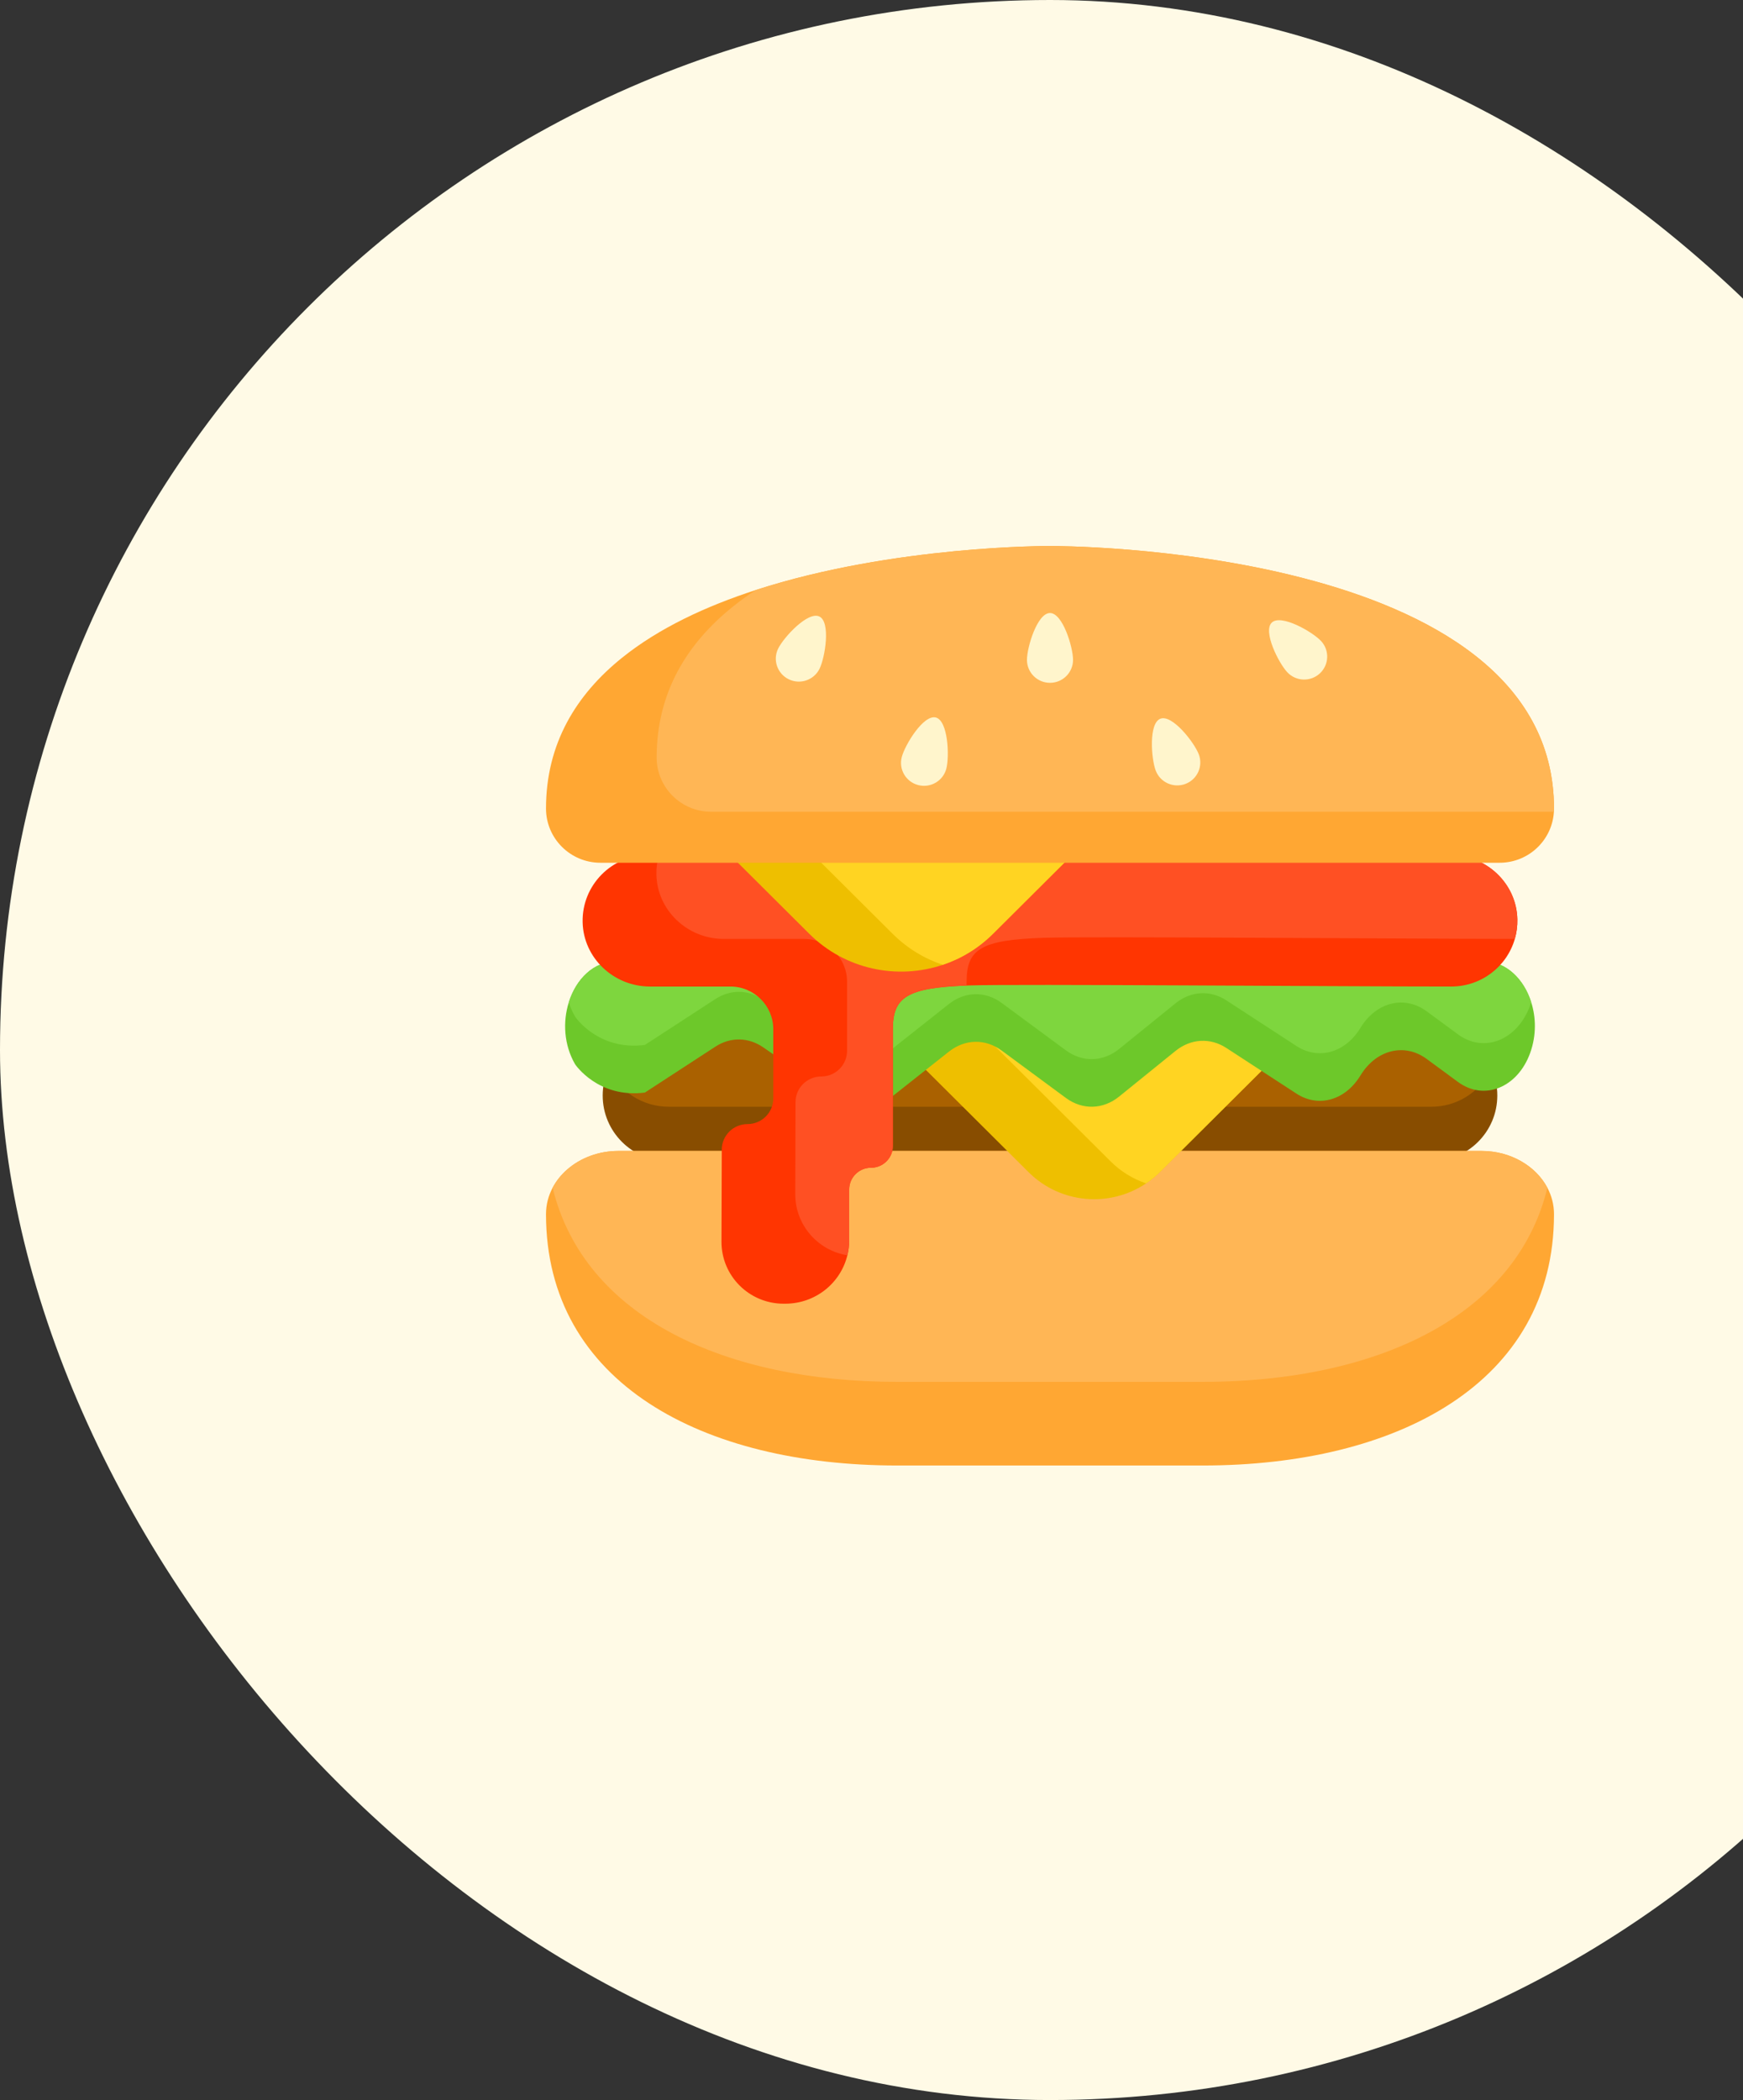 <svg width="83" height="100" viewBox="0 0 83 100" fill="none" xmlns="http://www.w3.org/2000/svg">
<rect x="0" y="0" width="83" height="100" fill="#333333" stroke="none"/>
<rect width="100" height="100" rx="50" fill="#FFFAE6"/>
<path d="M71.3 52.167C71.3 53.031 70.949 53.812 70.381 54.377C69.812 54.943 69.027 55.293 68.161 55.293H31.839C30.106 55.293 28.7 53.894 28.7 52.167C28.7 51.704 28.8 51.266 28.981 50.872C29.137 50.531 29.353 50.221 29.619 49.956C30.188 49.391 30.973 49.041 31.839 49.041H68.161C69.43 49.041 70.524 49.791 71.019 50.872C71.205 51.278 71.301 51.72 71.3 52.167Z" fill="#884D00"/>
<path d="M71.019 50.872C70.862 51.212 70.646 51.522 70.381 51.786C69.812 52.352 69.027 52.701 68.161 52.701H31.839C30.571 52.701 29.477 51.951 28.981 50.872C29.137 50.531 29.353 50.221 29.619 49.956C30.188 49.391 30.973 49.041 31.839 49.041H68.161C69.43 49.041 70.524 49.791 71.019 50.872Z" fill="#AA6100"/>
<path d="M74 57.816C74 61.843 72.127 64.836 69.1 66.821C66.073 68.807 61.89 69.785 57.271 69.785H42.729C33.49 69.785 26 65.871 26 57.816C26 57.367 26.112 56.941 26.315 56.559C26.487 56.232 26.724 55.938 27.012 55.687C27.637 55.142 28.501 54.805 29.454 54.805H70.546C71.938 54.805 73.138 55.524 73.685 56.559C73.888 56.941 74 57.367 74 57.816Z" fill="#FFA733"/>
<path d="M73.685 56.559C73.033 59.24 71.4 61.329 69.1 62.837C66.073 64.823 61.89 65.802 57.271 65.802H42.729C34.601 65.802 27.827 62.772 26.315 56.559C26.487 56.232 26.724 55.938 27.012 55.687C27.637 55.142 28.501 54.805 29.454 54.805H70.546C71.938 54.805 73.138 55.524 73.685 56.559Z" fill="#FFB655"/>
<path d="M63.349 47.73L55.228 55.815C55.028 56.014 54.81 56.193 54.576 56.351C52.857 57.51 50.501 57.332 48.978 55.815L40.857 47.73H63.349Z" fill="#EEBF00"/>
<path d="M63.349 47.73L55.228 55.815C55.028 56.014 54.81 56.193 54.576 56.351C53.937 56.134 53.357 55.774 52.881 55.298L45.281 47.73H63.349Z" fill="#FFD422"/>
<path d="M73.089 48.858C73.089 49.281 73.018 49.715 72.866 50.137C72.27 51.794 70.674 52.437 69.429 51.522L67.937 50.425C66.896 49.658 65.568 49.972 64.815 51.163L64.751 51.263C64.028 52.408 62.767 52.748 61.738 52.078L58.397 49.902C57.626 49.401 56.702 49.455 55.972 50.047L53.294 52.215C52.525 52.838 51.546 52.864 50.756 52.282L47.702 50.028C46.921 49.452 45.953 49.471 45.187 50.077L42.406 52.276C41.66 52.866 40.721 52.9 39.949 52.366L36.348 49.875C35.64 49.385 34.786 49.371 34.068 49.839L30.709 52.026C28.473 52.313 27.385 50.678 27.385 50.678C26.849 49.751 26.795 48.652 27.085 47.73C27.43 46.628 28.264 45.779 29.349 45.779H70.652C71.716 45.779 72.566 46.615 72.915 47.725C73.031 48.091 73.089 48.473 73.089 48.858Z" fill="#6DC82A"/>
<path d="M72.915 47.725C72.9 47.773 72.884 47.821 72.866 47.87C72.27 49.527 70.674 50.17 69.429 49.255L67.937 48.157C66.896 47.391 65.568 47.705 64.815 48.895L64.751 48.997C64.028 50.141 62.767 50.481 61.738 49.811L58.397 47.635C57.626 47.133 56.702 47.188 55.972 47.78L53.294 49.949C52.525 50.572 51.546 50.597 50.756 50.015L47.702 47.761C46.921 47.184 45.953 47.204 45.187 47.809L42.406 50.009C41.66 50.598 40.721 50.633 39.949 50.099L36.348 47.608C35.64 47.117 34.786 47.104 34.068 47.572L30.709 49.758C28.473 50.046 27.385 48.41 27.385 48.41C27.261 48.194 27.16 47.966 27.085 47.73C27.43 46.628 28.264 45.778 29.349 45.778H70.652C71.716 45.779 72.566 46.615 72.915 47.725Z" fill="#7ED63E"/>
<path d="M72.255 43.779C72.262 44.093 72.222 44.406 72.135 44.709C71.758 46.019 70.546 46.977 69.109 46.977C63.469 46.977 48.447 46.85 46.181 46.925C46.13 46.927 46.079 46.929 46.029 46.93C43.168 47.038 42.517 47.494 42.517 49.013V54.57C42.517 54.855 42.4 55.115 42.212 55.302C42.116 55.399 42.001 55.475 41.875 55.527C41.749 55.579 41.614 55.606 41.477 55.605C40.903 55.605 40.437 56.069 40.437 56.641V59.062C40.437 59.307 40.408 59.545 40.351 59.775C40.03 61.098 38.831 62.08 37.391 62.08H37.314C35.676 62.08 34.351 60.756 34.356 59.126L34.37 54.745C34.37 54.585 34.402 54.426 34.464 54.279C34.525 54.131 34.616 53.997 34.73 53.884C34.843 53.77 34.978 53.681 35.127 53.62C35.276 53.558 35.435 53.527 35.596 53.527C36.273 53.527 36.823 52.98 36.823 52.306V49.013C36.823 47.888 35.907 46.977 34.778 46.977H30.95C29.228 46.977 27.779 45.623 27.744 43.908C27.709 42.148 29.131 40.711 30.891 40.711H69.047C70.77 40.711 72.221 42.064 72.255 43.779Z" fill="#FF3501"/>
<path d="M72.255 43.779C72.262 44.093 72.222 44.406 72.135 44.709C66.164 44.703 51.897 44.585 49.694 44.657C46.704 44.755 46.029 45.201 46.029 46.746V46.93C43.168 47.038 42.517 47.494 42.517 49.013V54.57C42.517 54.855 42.4 55.115 42.212 55.302C42.116 55.399 42.001 55.475 41.875 55.527C41.749 55.579 41.614 55.606 41.477 55.605C40.903 55.605 40.437 56.069 40.437 56.641V59.062C40.437 59.307 40.408 59.545 40.351 59.775C38.94 59.548 37.864 58.327 37.869 56.858L37.882 52.478C37.883 52.318 37.914 52.159 37.976 52.012C38.038 51.864 38.129 51.73 38.242 51.617C38.356 51.504 38.491 51.414 38.64 51.353C38.789 51.291 38.948 51.26 39.109 51.26C39.786 51.26 40.336 50.713 40.336 50.039V46.746C40.336 45.621 39.42 44.71 38.29 44.71H34.463C32.741 44.71 31.292 43.356 31.257 41.641C31.25 41.327 31.291 41.013 31.378 40.711H69.047C70.77 40.711 72.221 42.064 72.255 43.779Z" fill="#FF5023"/>
<path d="M54.254 37.526L47.291 44.461C46.593 45.156 45.771 45.65 44.895 45.943C42.734 46.669 40.252 46.175 38.532 44.461L31.567 37.526H54.254Z" fill="#EEBF00"/>
<path d="M54.254 37.526L47.291 44.461C46.593 45.156 45.771 45.65 44.895 45.943C44.019 45.65 43.197 45.156 42.5 44.461L35.535 37.526H54.254Z" fill="#FFD422"/>
<path d="M74 38.501C74 38.553 73.998 38.603 73.995 38.654C73.959 39.285 73.69 39.88 73.241 40.327C73 40.567 72.715 40.757 72.4 40.887C72.085 41.017 71.748 41.083 71.407 41.083H28.593C27.161 41.083 26 39.926 26 38.501C26 35.407 27.44 33.078 29.615 31.326C31.381 29.904 33.631 28.861 35.986 28.097C42.577 25.96 50 26 50 26C50 26 74 25.871 74 38.501Z" fill="#FFA733"/>
<path d="M74 38.501C74 38.553 73.998 38.603 73.995 38.654H33.862C32.431 38.654 31.269 37.497 31.269 36.072C31.269 32.978 32.71 30.649 34.885 28.898C35.234 28.616 35.602 28.349 35.986 28.097C42.577 25.96 50 26 50 26C50 26 74 25.871 74 38.501Z" fill="#FFB655"/>
<path d="M62.9 30.516C63.316 30.955 63.297 31.646 62.856 32.061C62.416 32.475 61.721 32.456 61.305 32.017C60.889 31.579 60.123 30.059 60.563 29.645C61.004 29.23 62.484 30.078 62.9 30.516ZM57.084 35.916C57.301 36.479 57.019 37.111 56.453 37.327C55.888 37.543 55.253 37.262 55.036 36.699C54.819 36.136 54.691 34.44 55.257 34.224C55.822 34.008 56.867 35.352 57.084 35.916ZM51.097 31.422C51.097 32.026 50.606 32.515 50 32.515C49.394 32.515 48.903 32.026 48.903 31.422C48.903 30.819 49.394 29.191 50 29.191C50.606 29.191 51.097 30.819 51.097 31.422ZM45.064 36.6C44.913 37.184 44.314 37.536 43.728 37.385C43.141 37.234 42.788 36.638 42.94 36.054C43.091 35.47 43.976 34.016 44.563 34.166C45.149 34.317 45.216 36.016 45.064 36.6ZM39.028 31.841C38.764 32.384 38.108 32.611 37.563 32.348C37.017 32.085 36.789 31.432 37.053 30.889C37.318 30.346 38.473 29.094 39.018 29.357C39.563 29.62 39.292 31.299 39.028 31.841Z" fill="#FFF5CC"/>
</svg>
